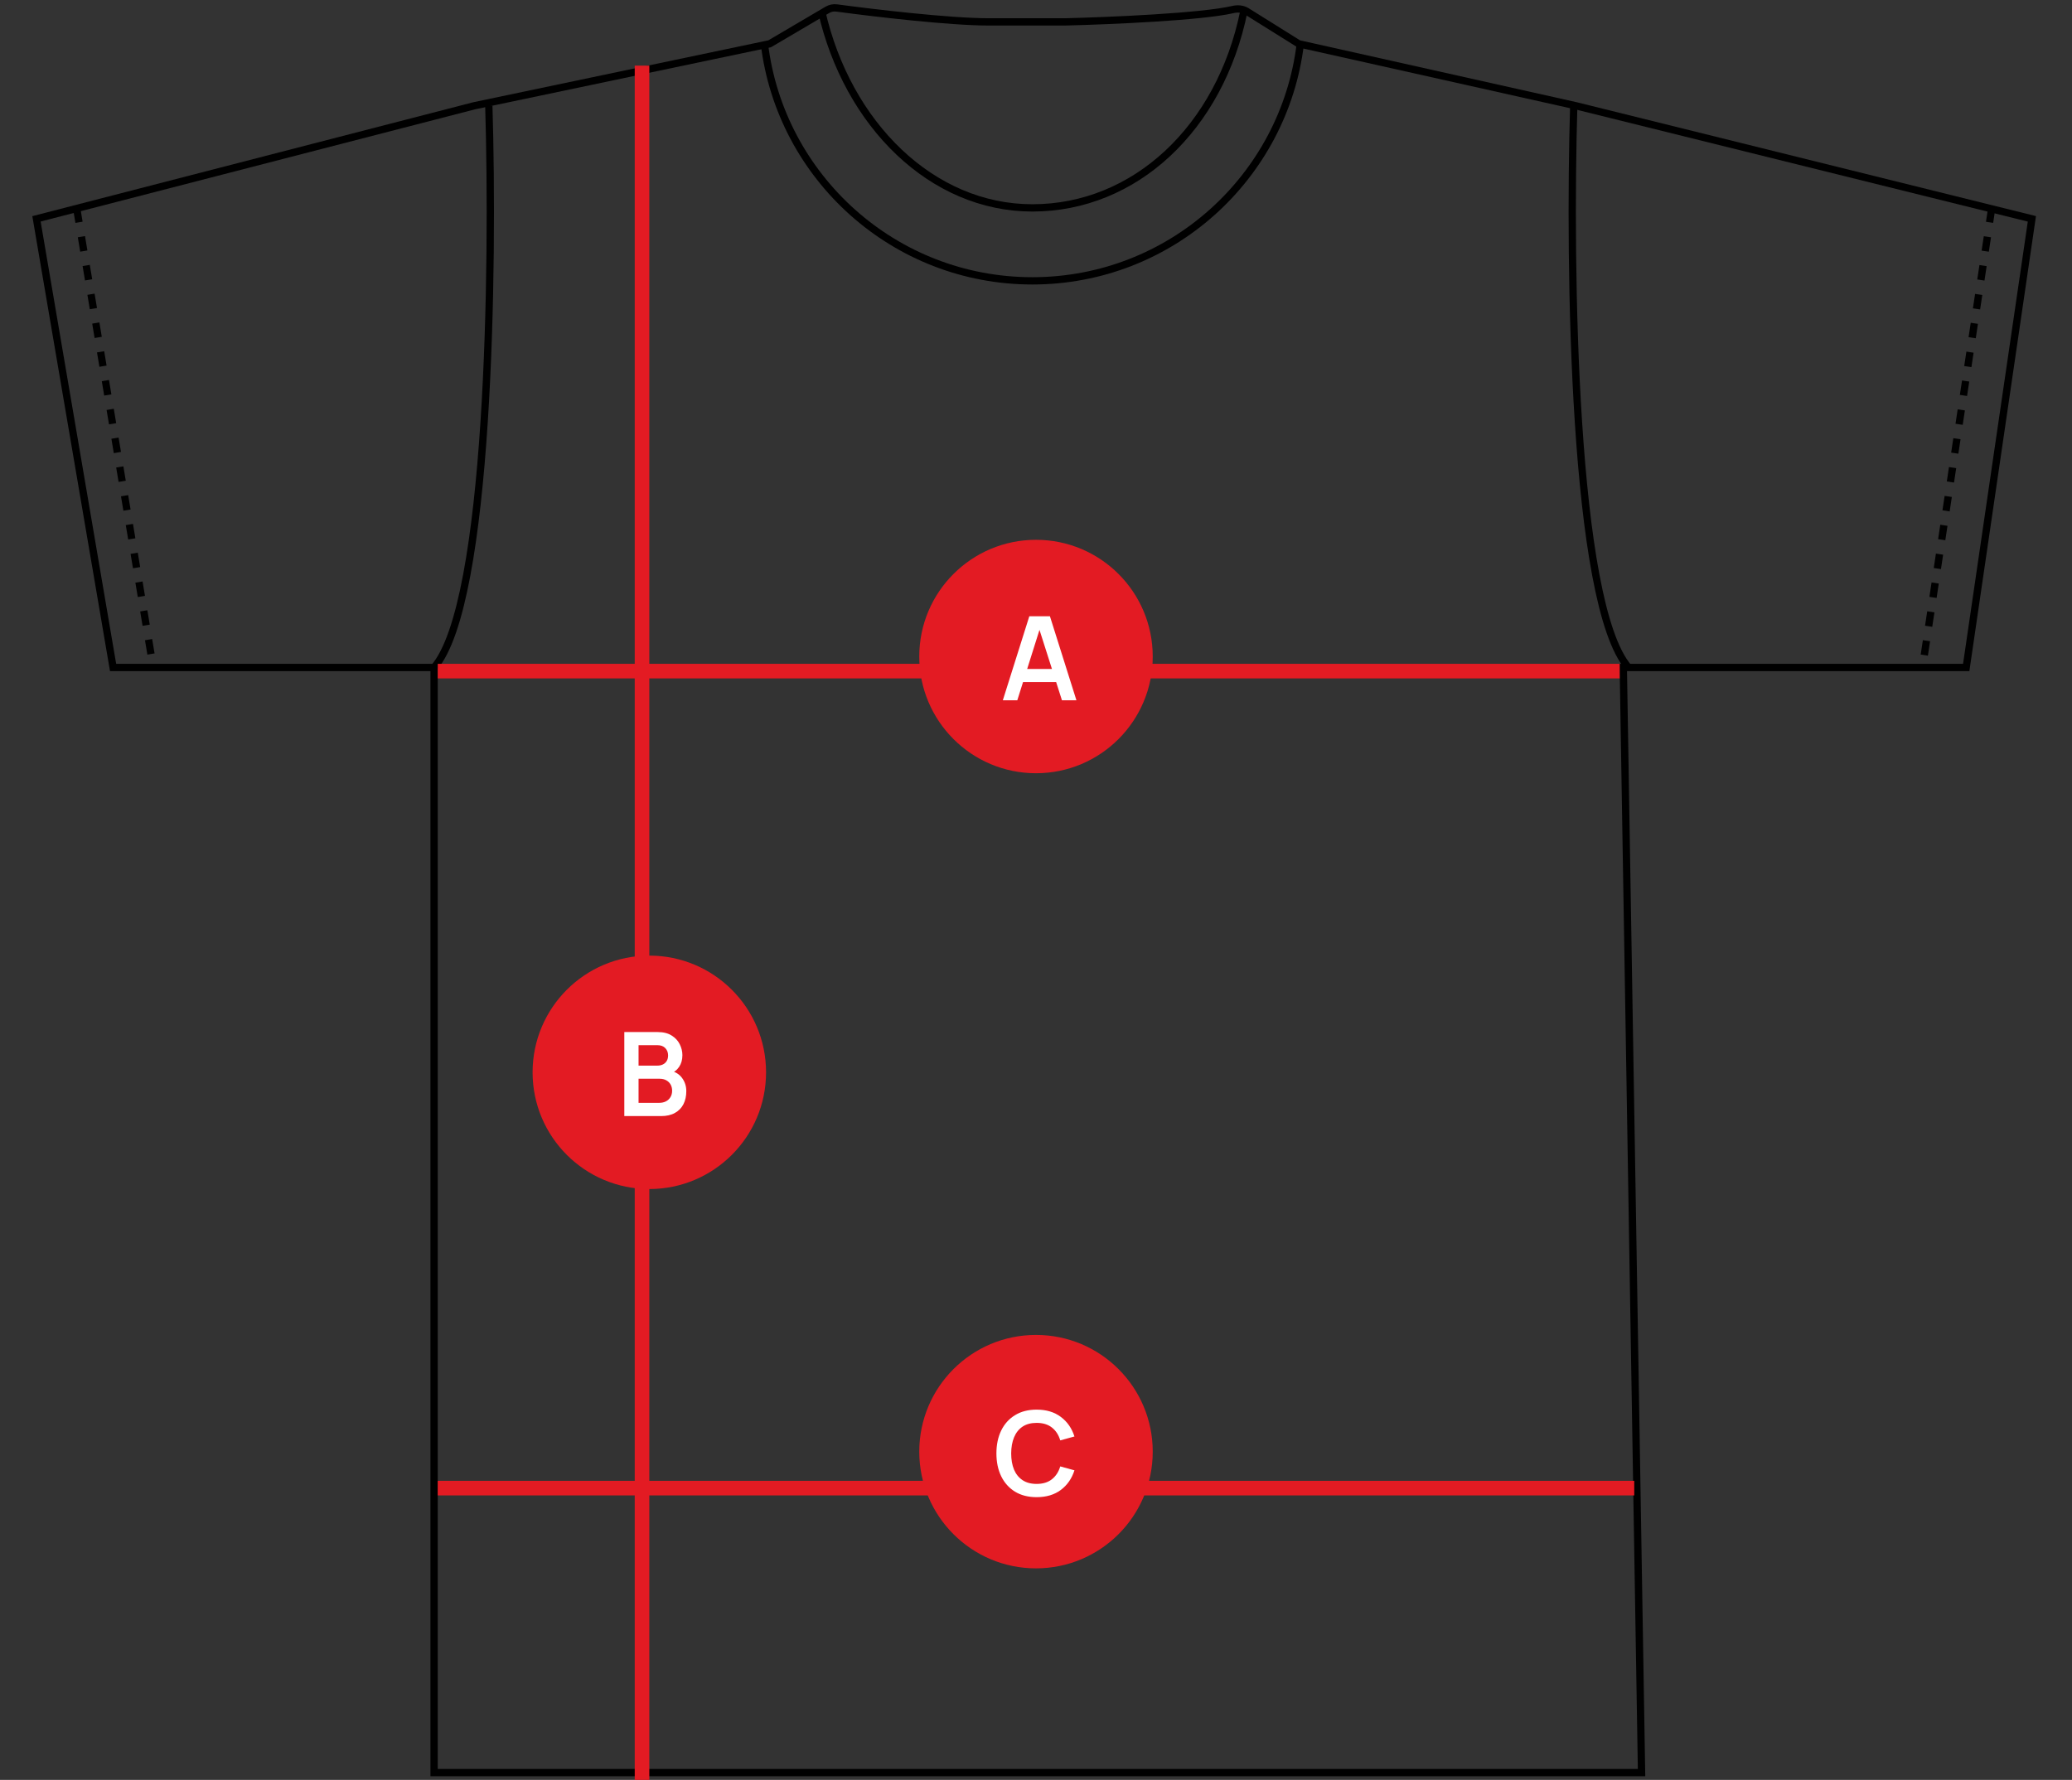 <svg width="284" height="244" viewBox="0 0 284 244" fill="none" xmlns="http://www.w3.org/2000/svg">
<rect x="0" y="0" width="284" height="244" fill="#333333" stroke="none"/>
<path d="M65 14.5L5 30L15.5 91.5H59.5V243H225L222.5 91.5H269.5L278.5 30L216 14.5L178 6L170.887 1.554C170.331 1.207 169.643 1.154 169.005 1.304C164.729 2.308 152.232 2.848 146 3H135.5C130.15 3 119.812 1.783 114.684 1.093C114.238 1.033 113.789 1.124 113.401 1.352L105.5 6L65 14.5Z" stroke="black"/>
<path d="M178.229 6C176.009 24.312 160.411 38.5 141.5 38.5C122.589 38.5 106.991 24.312 104.771 6" stroke="black"/>
<path d="M170.5 1.5C167.241 17.585 155.552 28.5 141.5 28.5C127.741 28.5 116.146 17.076 112.609 1.5" stroke="black"/>
<path d="M67 14.5C67.667 36.5 67.1 82.7 59.5 91.5" stroke="black"/>
<path d="M215.707 14.5C215.04 36.5 215.607 82.7 223.207 91.5" stroke="black"/>
<path d="M10.5 28.5L21 91.5" stroke="black" stroke-dasharray="2 2"/>
<path d="M273 28.5L263.5 91.5" stroke="black" stroke-dasharray="2 2"/>
<rect x="60" y="91" width="162" height="2" fill="#E31B23"/>
<rect x="60" y="203" width="164" height="2" fill="#E31B23"/>
<rect x="89" y="9" width="235" height="2" transform="rotate(90 89 9)" fill="#E31B23"/>
<circle cx="142" cy="90" r="16" fill="#E31B23"/>
<path d="M137.453 96L141.085 84.48H143.909L147.541 96H145.557L142.261 85.664H142.693L139.437 96H137.453ZM139.477 93.504V91.704H145.525V93.504H139.477Z" fill="white"/>
<circle cx="89" cy="147" r="16" fill="#E31B23"/>
<path d="M85.573 153V141.48H90.141C90.92 141.48 91.557 141.637 92.053 141.952C92.555 142.261 92.925 142.659 93.165 143.144C93.41 143.629 93.533 144.131 93.533 144.648C93.533 145.283 93.381 145.821 93.077 146.264C92.778 146.707 92.371 147.005 91.853 147.16V146.76C92.579 146.925 93.128 147.269 93.501 147.792C93.88 148.315 94.069 148.909 94.069 149.576C94.069 150.259 93.939 150.856 93.677 151.368C93.416 151.88 93.026 152.28 92.509 152.568C91.997 152.856 91.362 153 90.605 153H85.573ZM87.525 151.184H90.365C90.701 151.184 91.002 151.117 91.269 150.984C91.536 150.845 91.744 150.653 91.893 150.408C92.048 150.157 92.125 149.861 92.125 149.52C92.125 149.211 92.058 148.933 91.925 148.688C91.792 148.443 91.597 148.248 91.341 148.104C91.085 147.955 90.778 147.88 90.421 147.88H87.525V151.184ZM87.525 146.08H90.117C90.394 146.08 90.642 146.027 90.861 145.92C91.08 145.813 91.253 145.656 91.381 145.448C91.509 145.24 91.573 144.984 91.573 144.68C91.573 144.28 91.445 143.947 91.189 143.68C90.933 143.413 90.576 143.28 90.117 143.28H87.525V146.08Z" fill="white"/>
<circle cx="142" cy="199" r="16" fill="#E31B23"/>
<path d="M142.086 205.24C140.934 205.24 139.947 204.989 139.126 204.488C138.304 203.981 137.672 203.277 137.23 202.376C136.792 201.475 136.574 200.429 136.574 199.24C136.574 198.051 136.792 197.005 137.23 196.104C137.672 195.203 138.304 194.501 139.126 194C139.947 193.493 140.934 193.24 142.086 193.24C143.414 193.24 144.52 193.573 145.406 194.24C146.291 194.901 146.912 195.795 147.27 196.92L145.326 197.456C145.102 196.704 144.72 196.117 144.182 195.696C143.643 195.269 142.944 195.056 142.086 195.056C141.312 195.056 140.667 195.229 140.15 195.576C139.638 195.923 139.251 196.411 138.99 197.04C138.734 197.664 138.603 198.397 138.598 199.24C138.598 200.083 138.726 200.819 138.982 201.448C139.243 202.072 139.632 202.557 140.15 202.904C140.667 203.251 141.312 203.424 142.086 203.424C142.944 203.424 143.643 203.211 144.182 202.784C144.72 202.357 145.102 201.771 145.326 201.024L147.27 201.56C146.912 202.685 146.291 203.581 145.406 204.248C144.52 204.909 143.414 205.24 142.086 205.24Z" fill="white"/>
</svg>

